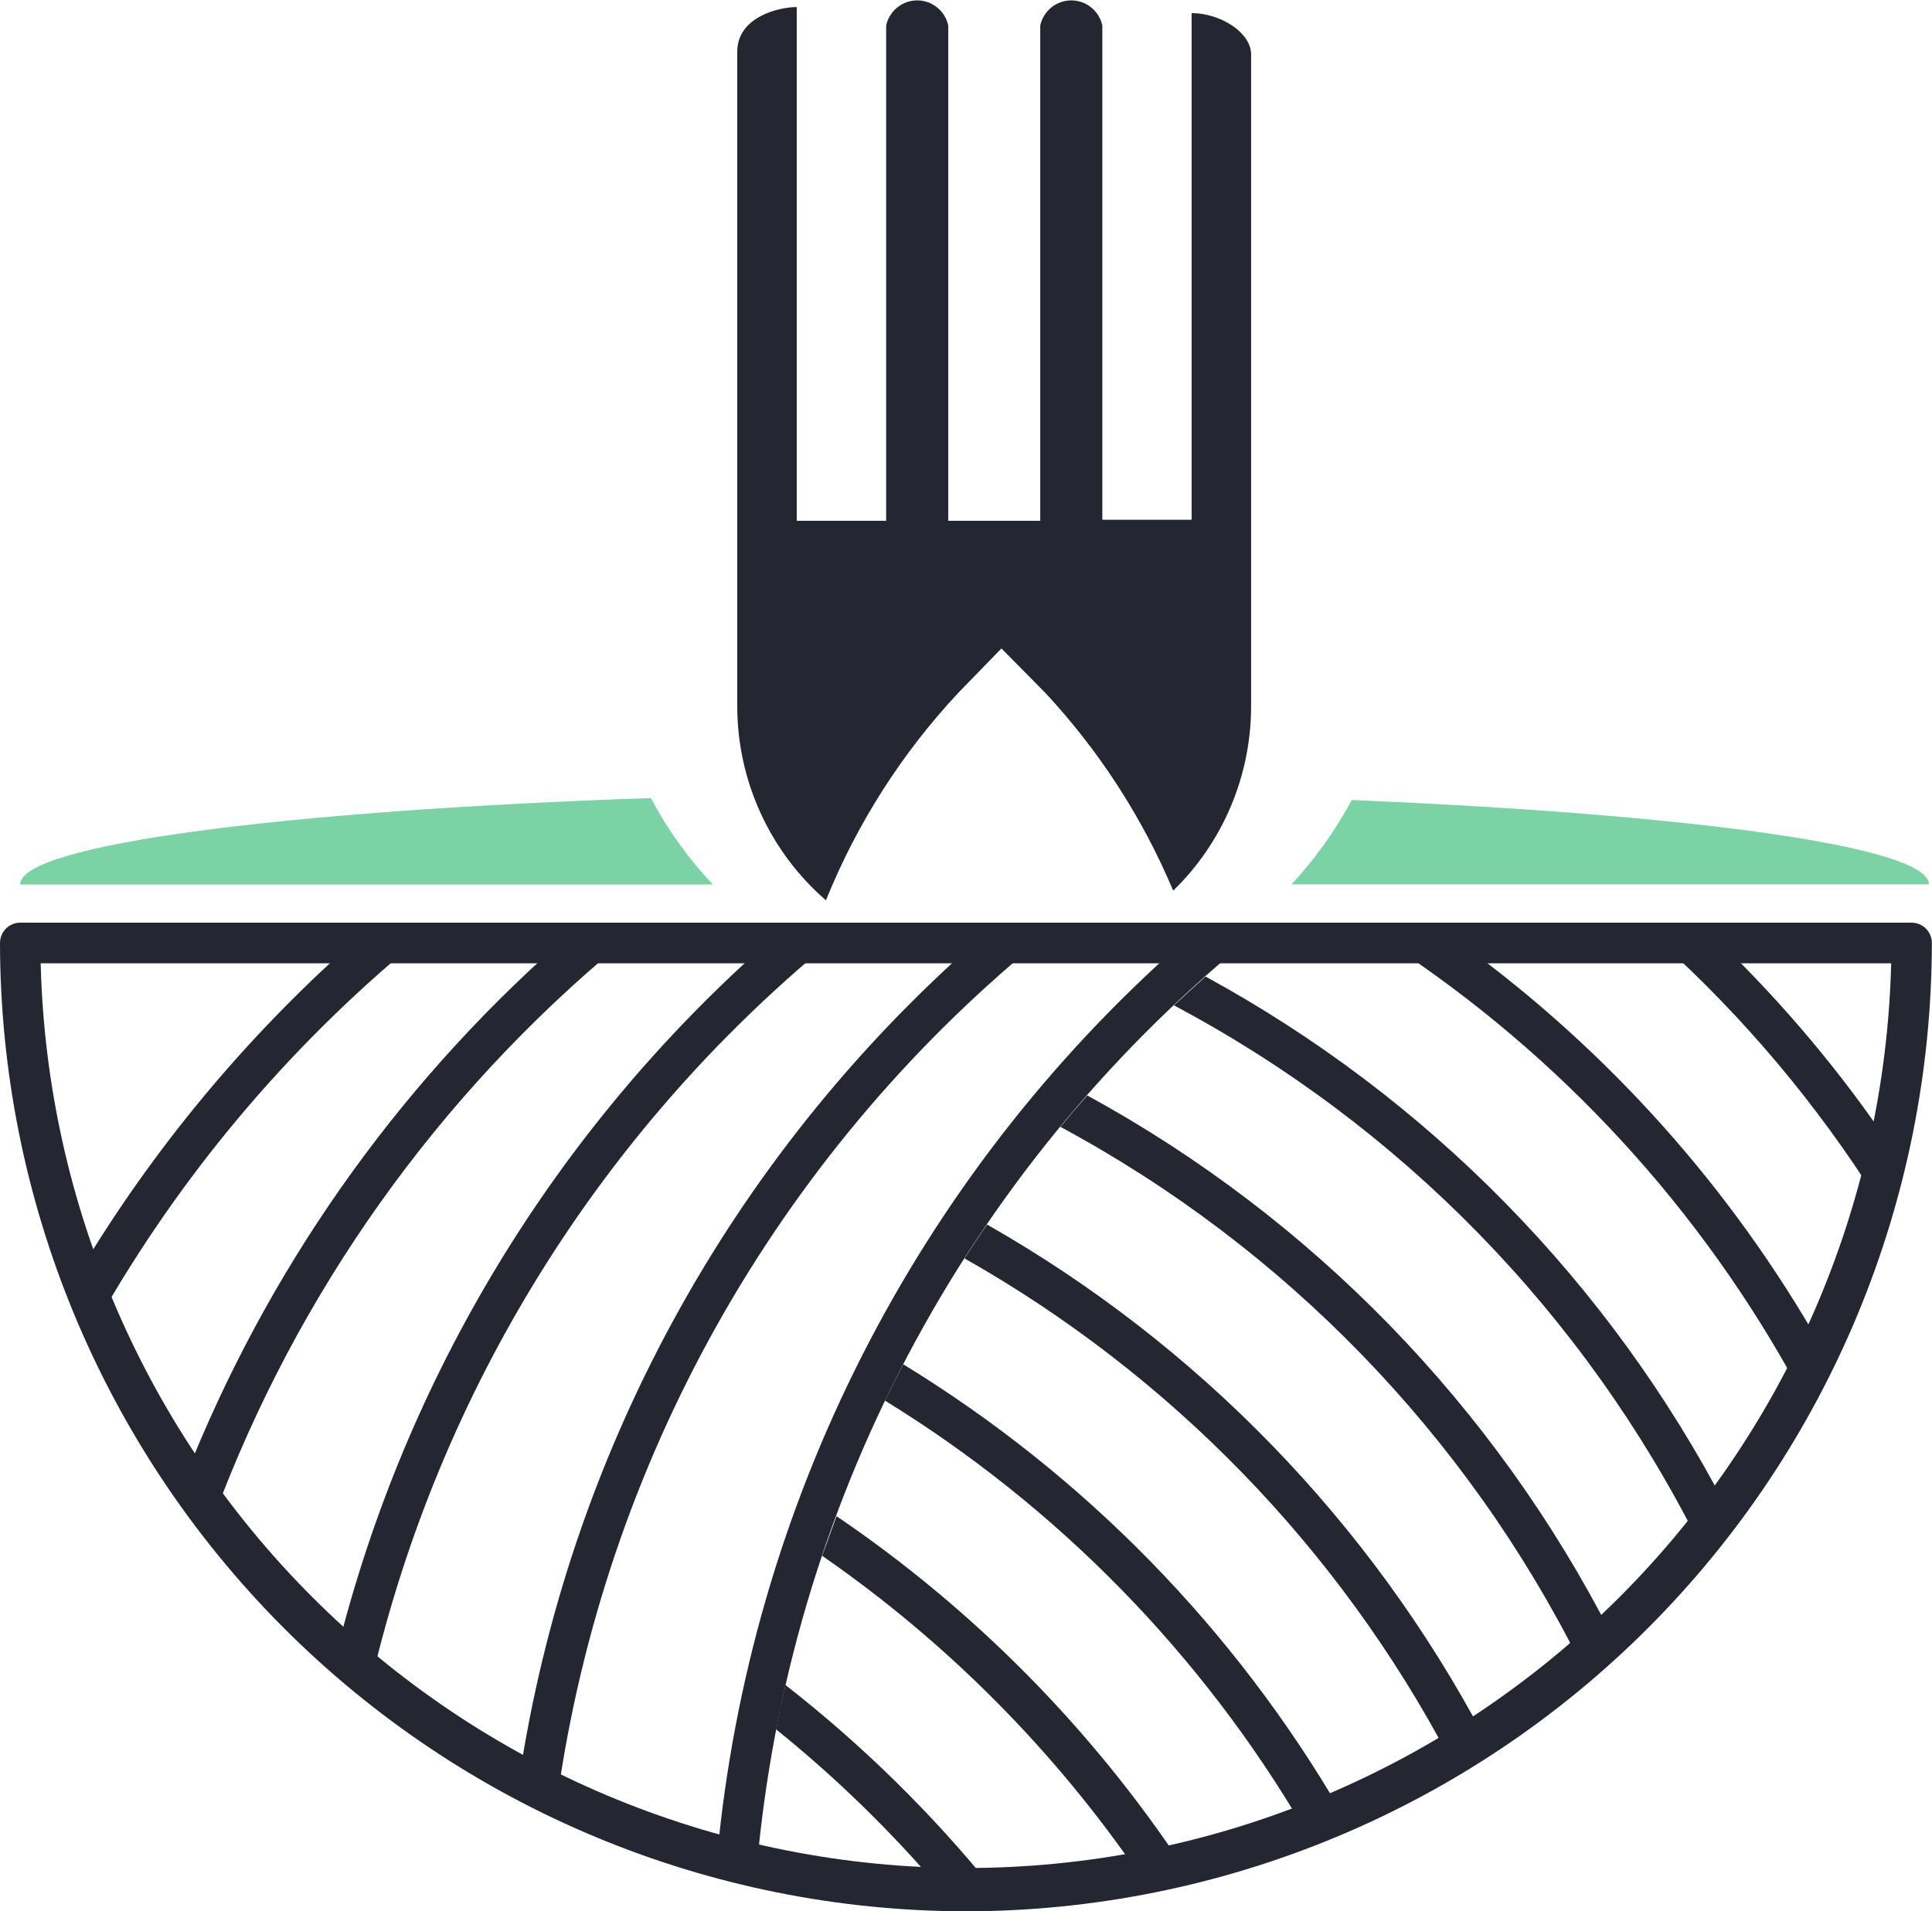 <svg width="188" height="186" viewBox="0 0 188 186" fill="none" xmlns="http://www.w3.org/2000/svg">
<g id="Isolation_Mode" clip-path="url(#clip0_18_1194)">
<g id="Group">
<g id="Group_2">
<path id="Vector" d="M60.522 91.766H54.466C38.38 105.98 25.884 123.814 18.001 143.805C18.883 145.109 19.806 146.385 20.799 147.633C28.902 125.829 42.605 106.557 60.522 91.766ZM40.353 91.766H34.282C23.843 101.023 14.88 111.829 7.707 123.808C8.294 125.365 8.91 126.907 9.567 128.436C17.516 114.435 27.949 102.008 40.353 91.766ZM80.705 91.766H74.649C54.047 109.945 39.451 133.979 32.8 160.675C33.905 161.656 35.024 162.61 36.17 163.479C42.757 135.32 58.407 110.118 80.705 91.766ZM115.002 91.766C89.137 114.563 72.953 146.418 69.767 180.797C71.054 181.148 72.341 181.471 73.642 181.765C75.173 164.353 80.157 147.424 88.302 131.969C96.446 116.514 107.588 102.846 121.072 91.766H115.002ZM100.889 91.766H94.832C70.97 112.8 55.278 141.603 50.521 173.099C51.738 173.758 52.969 174.389 54.228 174.992C58.827 142.367 75.48 112.664 100.889 91.766Z" fill="#242731"/>
<g id="Group_3">
<path id="Vector_2" d="M105.798 106.602C104.917 107.598 104.036 108.622 103.183 109.659C125.029 121.414 142.714 139.654 153.816 161.881C154.851 160.983 155.858 160.072 156.851 159.146C145.492 136.882 127.7 118.57 105.798 106.602Z" fill="#242731"/>
<path id="Vector_3" d="M96.049 119.167C95.294 120.247 94.567 121.354 93.853 122.462C113.9 133.807 130.279 150.68 141.045 171.08C142.178 170.393 143.283 169.677 144.388 168.976C133.32 148.108 116.553 130.831 96.049 119.167Z" fill="#242731"/>
<path id="Vector_4" d="M87.895 132.769C87.293 133.933 86.692 135.111 86.118 136.303C102.905 146.63 116.906 160.931 126.891 177.951C128.121 177.474 129.352 176.983 130.569 176.45C120.187 158.56 105.52 143.547 87.895 132.769Z" fill="#242731"/>
<path id="Vector_5" d="M81.405 147.549C80.929 148.825 80.481 150.115 80.006 151.405C92.11 159.787 102.582 170.319 110.903 182.48C112.302 182.214 113.701 181.933 115.099 181.611C106.179 168.172 94.735 156.603 81.405 147.549Z" fill="#242731"/>
<path id="Vector_6" d="M167.411 91.766H161.676C169.77 99.096 176.829 107.498 182.657 116.741C183.147 115.016 183.58 113.263 183.958 111.496C179.142 104.36 173.597 97.747 167.411 91.766Z" fill="#242731"/>
<path id="Vector_7" d="M76.439 163.984C76.104 165.386 75.796 166.789 75.516 168.289C81.373 173.009 86.772 178.272 91.643 184.009H93.993C94.916 184.009 95.825 184.009 96.79 184.009C90.794 176.574 83.966 169.855 76.439 163.984Z" fill="#242731"/>
<path id="Vector_8" d="M117.309 95.033C116.274 95.973 115.239 96.898 114.232 97.838C136.264 109.529 154.121 127.805 165.327 150.129C166.25 148.994 167.131 147.858 167.999 146.694C156.594 124.809 138.948 106.825 117.309 95.033Z" fill="#242731"/>
<path id="Vector_9" d="M142.095 91.766H135.101C151.842 102.72 165.595 117.685 175.118 135.307C175.859 133.905 176.517 132.503 177.258 131.1C168.475 115.62 156.485 102.207 142.095 91.766Z" fill="#242731"/>
</g>
<path id="Vector_10" d="M93.993 186C69.073 185.974 45.18 176.037 27.558 158.371C9.937 140.704 0.026 116.75 3.8147e-06 91.766C3.8147e-06 91.242 0.208 90.739 0.578 90.368C0.947 89.997 1.449 89.789 1.972 89.789H186.014C186.273 89.789 186.529 89.84 186.769 89.939C187.008 90.039 187.225 90.184 187.408 90.368C187.592 90.552 187.737 90.769 187.836 91.009C187.935 91.249 187.986 91.506 187.986 91.766C187.96 116.75 178.049 140.704 160.427 158.371C142.806 176.037 118.914 185.974 93.993 186ZM3.958 93.743C4.544 117.294 14.287 139.682 31.108 156.131C47.929 172.58 70.496 181.786 93.993 181.786C117.49 181.786 140.057 172.58 156.878 156.131C173.699 139.682 183.442 117.294 184.028 93.743H3.958Z" fill="#242731"/>
</g>
<g id="Group_4">
<path id="Vector_11" d="M93.252 67.422L97.448 63.103L101.714 67.422C106.96 73.056 111.174 79.574 114.162 86.676C116.562 84.344 118.47 81.552 119.772 78.466C121.074 75.38 121.745 72.063 121.743 68.712V5.287C121.743 3.169 118.764 1.276 115.953 1.276V50.581H107.267V2.482C107.117 1.79 106.736 1.17 106.186 0.726C105.637 0.281 104.952 0.038 104.245 0.038C103.539 0.038 102.854 0.281 102.305 0.726C101.755 1.17 101.374 1.79 101.224 2.482V50.679H92.273V2.482C92.123 1.79 91.742 1.17 91.192 0.726C90.643 0.281 89.958 0.038 89.251 0.038C88.545 0.038 87.86 0.281 87.311 0.726C86.761 1.17 86.38 1.79 86.23 2.482V50.679H77.53V0.687C75.768 0.687 71.74 1.655 71.74 5.034V68.712C71.741 72.299 72.513 75.844 74.002 79.106C75.491 82.367 77.663 85.269 80.37 87.615C83.386 80.146 87.754 73.3 93.252 67.422Z" fill="#242731"/>
<g id="Group_5">
<path id="Vector_12" d="M63.333 77.659C27.555 78.893 1.958 82.188 1.958 86.073H69.362C66.984 83.552 64.957 80.722 63.333 77.659Z" fill="#7BD3A5"/>
<path id="Vector_13" d="M125.674 86.059H187.706C187.706 82.385 164.572 79.23 131.534 77.855C129.941 80.831 127.971 83.588 125.674 86.059Z" fill="#7BD3A5"/>
</g>
</g>
</g>
</g>
<defs>
<clipPath id="clip0_18_1194">
<rect width="188" height="186" fill="white"/>
</clipPath>
</defs>
</svg>
